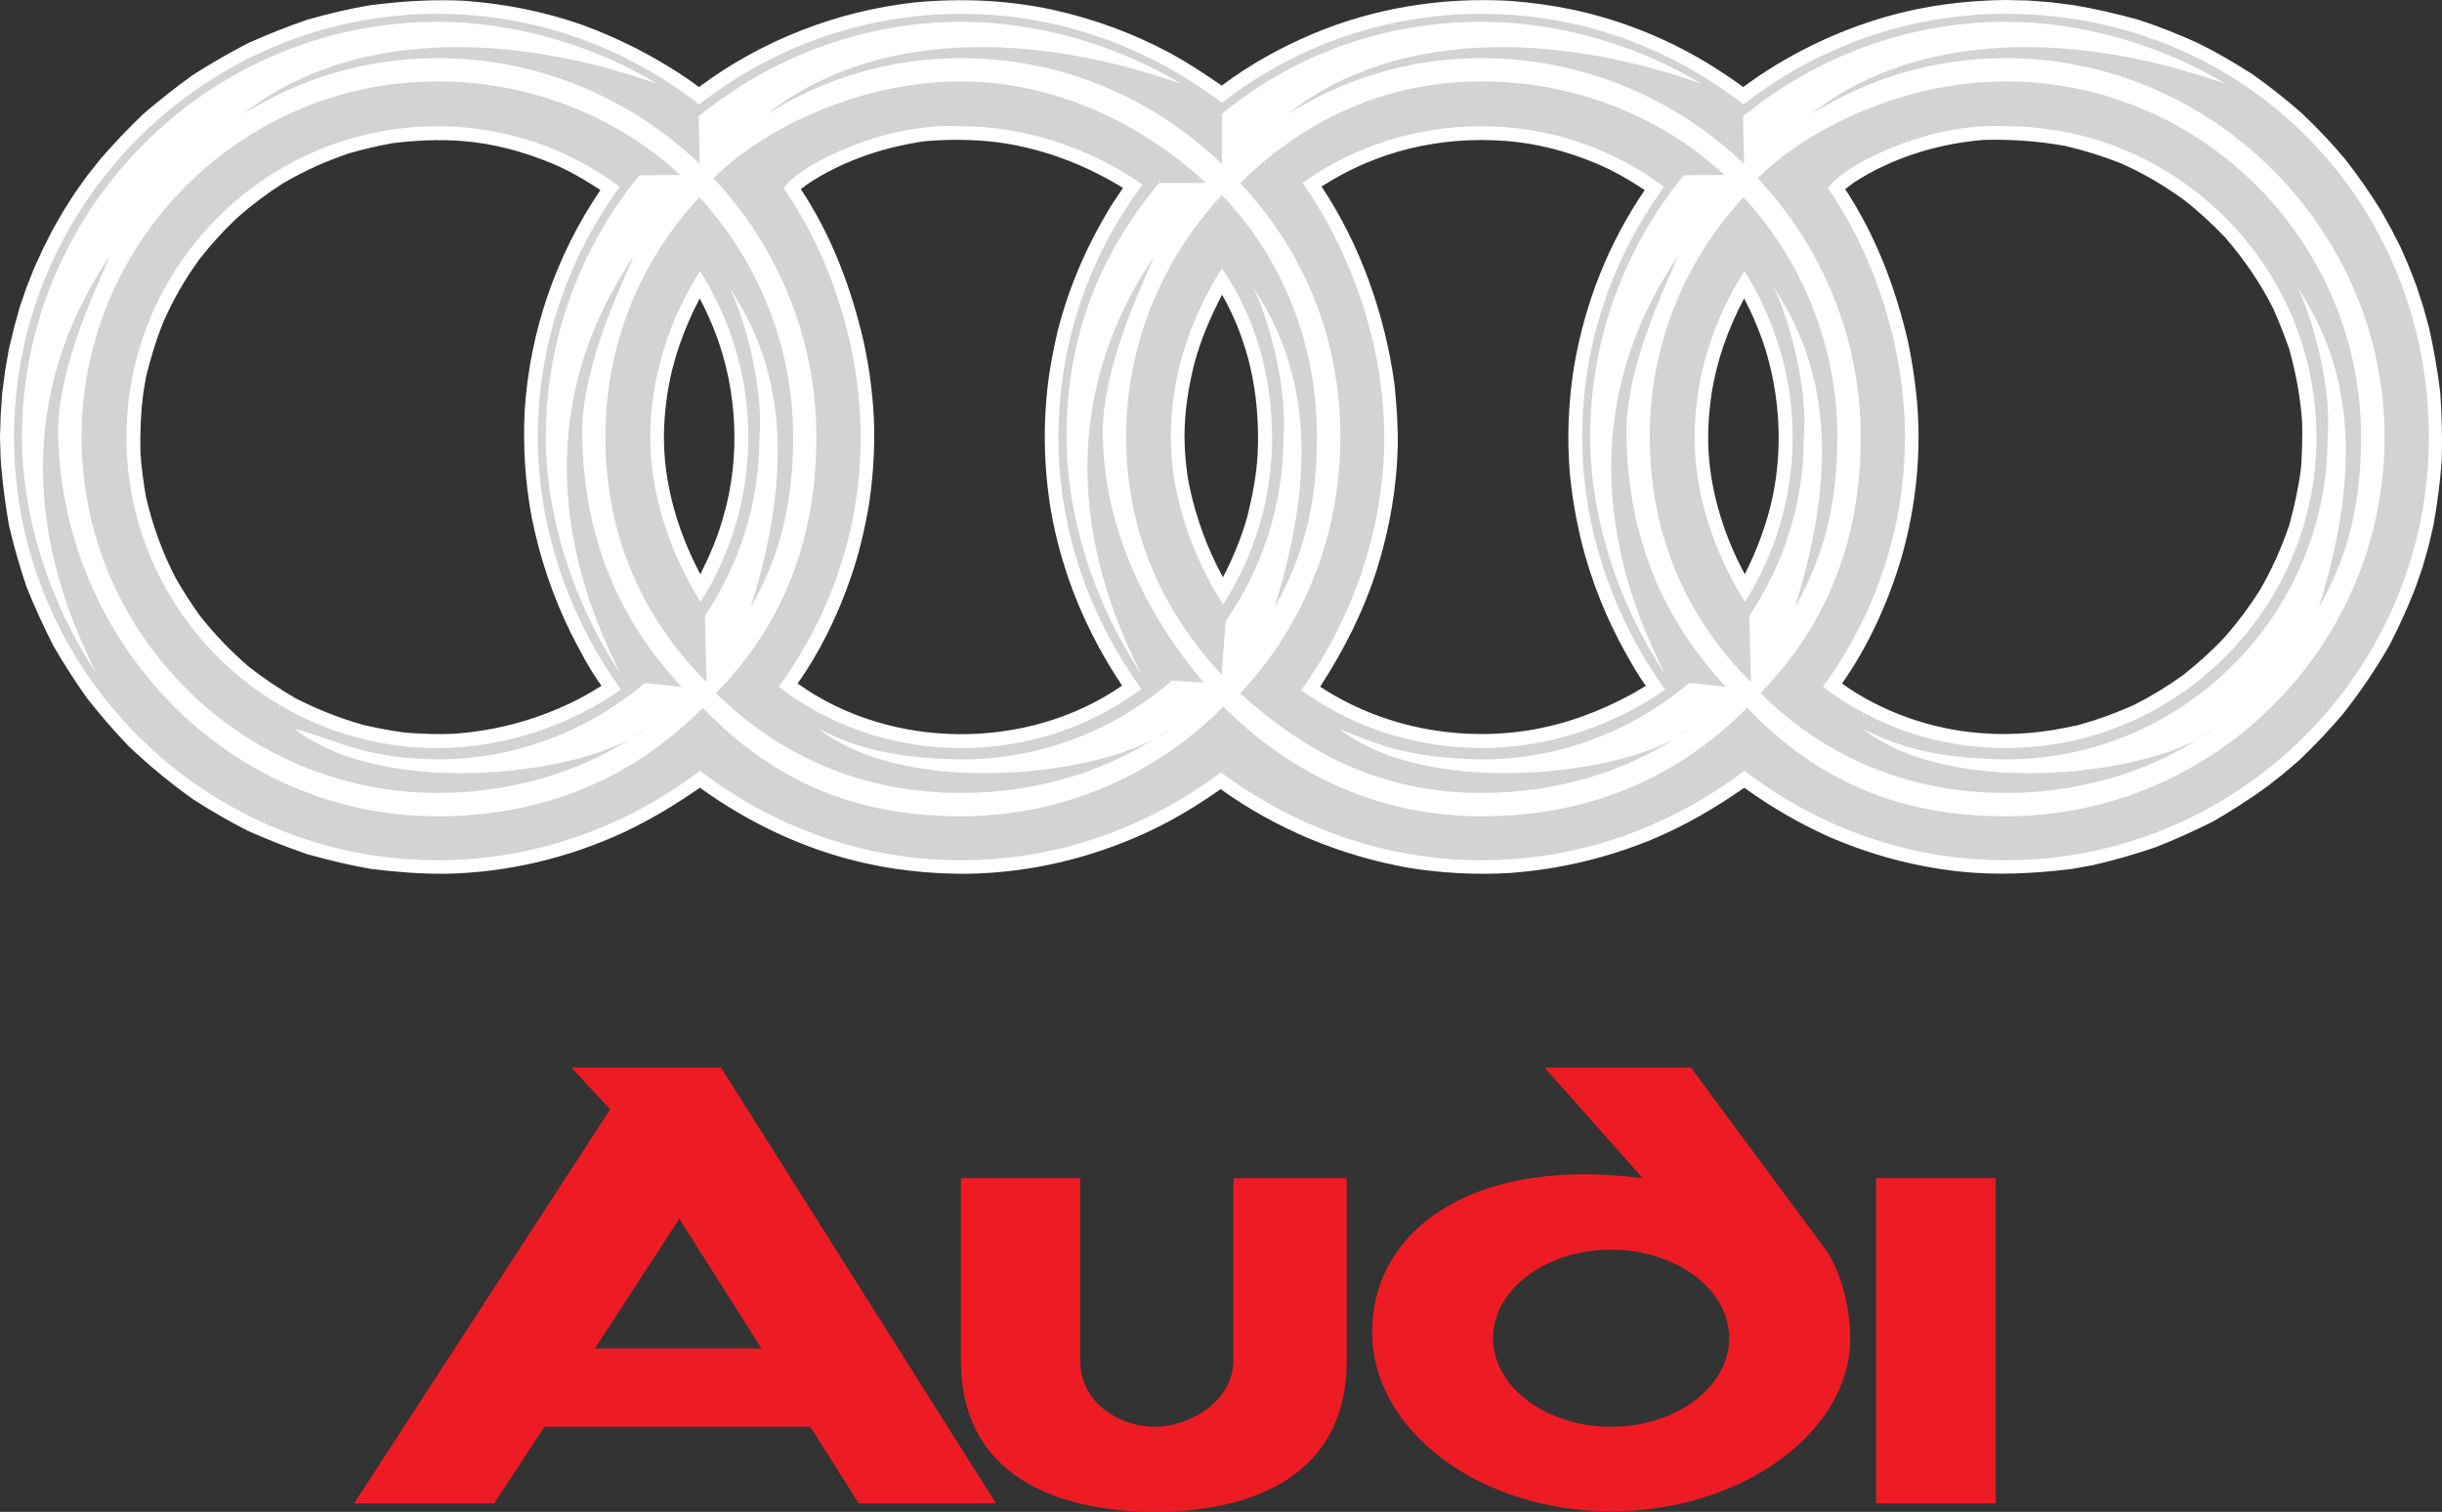 <?xml version="1.0" encoding="utf-8"?>
<!-- Generator: Adobe Illustrator 16.0.0, SVG Export Plug-In . SVG Version: 6.00 Build 0)  -->
<!DOCTYPE svg PUBLIC "-//W3C//DTD SVG 1.1//EN" "http://www.w3.org/Graphics/SVG/1.1/DTD/svg11.dtd">
<svg version="1.1" id="Layer_1" xmlns="http://www.w3.org/2000/svg" xmlns:xlink="http://www.w3.org/1999/xlink" x="0px" y="0px"
	 width="172.229px" height="106.636px" viewBox="273.255 309.907 172.229 106.636"
	 enable-background="new 273.255 309.907 172.229 106.636" xml:space="preserve">
<rect x="273.255" y="309.907" width="172.229" height="106.636" fill="#333333" stroke="none"/>
<g>
	<g>
		<path fill="#ED1C24" d="M313.55,385.203l2.737,2.951l-18.058,27.789h9.879l3.54-5.402h18.758l3.414,5.402h9.68l-19.396-30.74
			H313.55z M315.213,405.013l5.954-9.142l5.789,9.142H315.213z"/>
		<path fill="#ED1C24" d="M360.247,405.851c0,2.939-3.164,4.69-5.541,4.69c-2.376,0-5.264-1.577-5.264-4.69v-12.844h-8.417v12.844
			c0,8.904,8.041,10.692,13.681,10.692c5.652,0,13.531-1.788,13.531-10.692v-12.844h-7.99V405.851z"/>
		<path fill="#ED1C24" d="M392.511,385.203h-10.317l6.916,7.804c-12.281-1.588-19.084,3.864-19.083,10.843
			c0,6.966,7.591,12.656,16.856,12.656c9.268,0,17.195-5.716,16.857-12.656c-0.101-2.251-0.801-4.489-1.726-5.803L392.511,385.203z
			 M386.883,410.541c-4.576,0-8.328-2.803-8.328-6.254c0-3.438,3.752-6.24,8.328-6.24s8.33,2.802,8.33,6.24
			C395.213,407.738,391.459,410.541,386.883,410.541z"/>
		<rect x="405.567" y="393.007" fill="#ED1C24" width="8.44" height="22.938"/>
	</g>
	<path fill="#FFFFFF" d="M412.982,361.617c2.377,0.188,4.602-0.051,6.928-0.588c1.338-0.375,2.59-0.838,3.852-1.4
		c1.228-0.625,2.34-1.301,3.453-2.1c1.062-0.838,2.051-1.726,2.976-2.714c0.889-1.025,1.688-2.088,2.413-3.227
		c0.875-1.488,1.537-2.989,2.103-4.627c0.375-1.363,0.662-2.689,0.838-4.077c0.074-1.087,0.1-2.139,0.074-3.214
		c-0.125-1.788-0.438-3.426-0.912-5.151c-0.338-0.964-0.713-1.914-1.127-2.852c-0.938-1.851-2.037-3.439-3.389-5.015
		c-0.925-0.962-1.912-1.875-2.976-2.701c-1.402-1.001-2.803-1.826-4.377-2.527c-1.277-0.5-2.578-0.912-3.928-1.225
		c-1.89-0.339-3.814-0.476-5.74-0.425c-3.227,0.262-6.465,1.25-9.191,3.026c-0.188,0.137-0.399,0.312-0.588,0.45
		c2.15,3.24,3.576,7.016,4.439,10.78c0.25,1.213,0.449,2.428,0.576,3.652c0.412,3.889,0.022,7.828-1.052,11.58
		c-0.913,3.089-2.325,6.216-4.188,8.854C405.992,360.143,409.531,361.367,412.982,361.617L412.982,361.617z M397.512,333.78
		c-0.36-0.963-0.762-1.914-1.248-2.826c-1.127,2.125-1.938,4.389-2.303,6.778c-0.199,1.362-0.287,2.739-0.199,4.126
		c0.188,2.964,1.14,5.94,2.551,8.554c0.9-1.813,1.576-3.602,1.988-5.59c0.688-3.402,0.476-7.003-0.551-10.331L397.512,333.78
		L397.512,333.78z M381.08,361.418c2.639-0.438,5.016-1.326,7.354-2.602l0.9-0.538c-0.5-0.675-0.938-1.451-1.35-2.176
		c-1.4-2.489-2.478-5.14-3.179-7.929c-0.399-1.625-0.674-3.239-0.838-4.914c-0.199-2.515-0.1-5.002,0.301-7.492
		c0.763-4.489,2.427-8.703,4.988-12.455c-1.088-0.713-2.213-1.376-3.414-1.875c-2.037-0.851-4.188-1.427-6.401-1.589
		c-4.603-0.35-9.104,0.712-12.98,3.214c2.752,4.139,4.453,8.991,5.141,13.906c0.15,1.488,0.25,2.901,0.236,4.401
		c-0.074,2.94-0.574,5.804-1.449,8.618c-0.938,2.989-2.326,5.728-4.026,8.354C370.662,361.168,375.99,362.219,381.08,361.418
		L381.08,361.418z M360.783,333.593c-0.361-1-0.812-1.977-1.338-2.902c-0.8,1.538-1.488,3.126-1.938,4.79
		c-0.438,1.713-0.713,3.477-0.713,5.252c0.012,1.126,0.112,2.264,0.325,3.365c0.475,2.301,1.273,4.477,2.389,6.528
		c0.701-1.364,1.3-2.789,1.712-4.265c0.375-1.489,0.65-2.927,0.738-4.451c0.088-2.077-0.062-4.153-0.537-6.167
		C361.258,335.03,361.02,334.281,360.783,333.593L360.783,333.593z M347.854,333.243c0.812-3.189,2.113-6.14,3.839-8.942
		l0.664-0.988l0.1-0.15c-2.39-1.476-4.953-2.502-7.717-3.04c-2.001-0.387-4.177-0.425-6.204-0.263
		c-2.826,0.401-5.516,1.277-7.94,2.777c-0.288,0.188-0.601,0.4-0.862,0.613c2.165,3.24,3.575,7.016,4.438,10.78
		c0.438,2.014,0.688,4.052,0.739,6.104c0.023,1.875-0.113,3.726-0.401,5.564c-0.214,1.201-0.475,2.389-0.812,3.564
		c-0.912,3.089-2.325,6.216-4.189,8.854c6.59,4.715,16.22,4.765,22.886,0.15c-2.551-3.814-4.29-8.004-5.052-12.531
		c-0.5-3.126-0.538-6.303-0.088-9.442C347.415,335.268,347.615,334.256,347.854,333.243L347.854,333.243z M323.729,333.442
		c-0.325-0.85-0.7-1.687-1.125-2.488c-1.112,2.125-1.927,4.389-2.288,6.778c-0.201,1.362-0.289,2.739-0.201,4.126
		c0.188,2.964,1.139,5.94,2.539,8.554c0.676-1.363,1.251-2.701,1.649-4.177C325.48,342.146,325.255,337.432,323.729,333.442
		L323.729,333.442z M310.748,346.361c-0.462-2.488-0.612-4.978-0.487-7.516c0.363-5.564,2.201-10.917,5.34-15.532
		c-1.075-0.713-2.214-1.376-3.401-1.875c-2.051-0.851-4.202-1.427-6.403-1.589c-1.638-0.125-3.264-0.036-4.89,0.162
		c-1.025,0.188-2.038,0.425-3.039,0.713c-1.638,0.55-3.126,1.226-4.639,2.102c-1.139,0.725-2.202,1.525-3.214,2.413
		c-0.987,0.926-1.876,1.901-2.714,2.977c-1.001,1.388-1.826,2.814-2.515,4.377c-0.525,1.3-0.912,2.576-1.238,3.927l-0.175,1.038
		c-0.186,1.413-0.249,2.826-0.212,4.252c0.063,1.063,0.212,2.101,0.388,3.151c0.488,2.051,1.139,3.877,2.114,5.753
		c0.5,0.863,1.051,1.726,1.639,2.551c1.05,1.352,2.176,2.514,3.464,3.639c1.063,0.838,2.188,1.588,3.352,2.264
		c1.538,0.776,3.088,1.4,4.752,1.864c1,0.237,2.051,0.438,3.076,0.562c1.15,0.075,2.263,0.125,3.401,0.062
		c3.103-0.237,5.965-1.038,8.73-2.451l0.712-0.388l0.888-0.538c-0.838-1.151-1.539-2.501-2.188-3.777
		C312.224,351.926,311.311,349.188,310.748,346.361L310.748,346.361z M433.104,365.419c-1.198,0.863-2.45,1.664-3.737,2.414
		c-1.326,0.663-2.689,1.288-4.103,1.838c-1.438,0.488-2.889,0.913-4.377,1.251l-1.514,0.275c-2.652,0.324-5.314,0.463-7.967,0.175
		c-3.228-0.362-6.265-1.188-9.229-2.478c-2.102-0.949-4.039-2.088-5.903-3.426c-2.062,1.438-4.189,2.678-6.515,3.651
		c-3.227,1.325-6.541,2.103-10.018,2.362c-2.4,0.14-4.814,0.014-7.191-0.375c-4.764-0.861-9.254-2.713-13.205-5.539
		c-1.688,1.188-3.453,2.25-5.341,3.113c-3.901,1.776-8.029,2.752-12.317,2.853c-2.825,0.036-5.628-0.265-8.38-0.976
		c-3.876-1.014-7.416-2.74-10.69-5.091c-1.728,1.2-3.465,2.25-5.354,3.14c-3.915,1.812-8.19,2.838-12.506,2.927
		c-1.8,0.024-3.564-0.126-5.34-0.339c-1.513-0.262-3-0.623-4.478-1.037c-1.438-0.488-2.826-1.038-4.202-1.65
		c-1.325-0.676-2.626-1.426-3.864-2.227c-1.638-1.164-3.114-2.389-4.565-3.764c-1.025-1.076-2-2.202-2.913-3.365
		c-0.863-1.213-1.663-2.463-2.401-3.739c-0.676-1.351-1.3-2.689-1.864-4.103c-0.487-1.438-0.901-2.888-1.25-4.376
		c-0.262-1.537-0.463-3.063-0.575-4.615l-0.05-1.576l0.05-1.587l0.112-1.563l0.201-1.539l0.262-1.513l0.363-1.501l0.4-1.451
		l0.487-1.425l0.563-1.413l0.625-1.362l0.676-1.326l0.75-1.301l0.788-1.239l0.863-1.212l0.913-1.15c0.975-1.138,2-2.2,3.063-3.227
		c1.113-0.951,2.301-1.889,3.502-2.751c1.263-0.801,2.539-1.539,3.864-2.227c1.376-0.612,2.764-1.175,4.202-1.664
		c1.477-0.412,2.964-0.775,4.478-1.024c2.214-0.275,4.439-0.426,6.666-0.3c2.826,0.212,5.577,0.763,8.229,1.688
		c2.613,0.963,5.003,2.176,7.316,3.727l0.512,0.363l0.413,0.3c4.415-3.289,9.705-5.352,15.184-5.965
		c3.275-0.313,6.59-0.176,9.815,0.525c2.875,0.638,5.665,1.664,8.267,3.064c1.25,0.688,2.438,1.463,3.602,2.276
		c1.964-1.476,4.166-2.701,6.427-3.651c4.34-1.839,9.181-2.602,13.896-2.327c1.514,0.113,3.051,0.325,4.526,0.638
		c3.515,0.763,6.914,2.164,9.953,4.09c0.664,0.424,1.353,0.887,1.978,1.35c3.024-2.237,6.479-3.927,10.094-4.964
		c2.75-0.788,5.539-1.139,8.402-1.176l1.627,0.038l1.61,0.126l1.576,0.2c1.551,0.262,3.039,0.612,4.553,1.024
		c1.451,0.476,2.839,1.026,4.238,1.664c1.363,0.675,2.615,1.414,3.877,2.227c1.201,0.862,2.353,1.762,3.465,2.751
		c1.076,1.026,2.076,2.075,3.015,3.202c0.914,1.162,1.752,2.376,2.524,3.626l0.728,1.301l0.676,1.326l0.588,1.362l0.537,1.4
		l0.463,1.438l0.4,1.451c0.338,1.515,0.6,3.002,0.787,4.553c0.11,1.575,0.149,3.15,0.11,4.726c-0.11,1.552-0.311,3.078-0.586,4.615
		l-0.35,1.501l-0.414,1.451l-0.488,1.424c-0.549,1.414-1.162,2.764-1.85,4.103c-1,1.739-2.089,3.339-3.326,4.902
		c-0.978,1.137-1.978,2.202-3.064,3.226l-1.125,0.964L433.104,365.419L433.104,365.419z"/>
	<path fill="#D1D3D4" d="M323.091,358.029c-4.551-4.553-7.14-10.38-7.14-17.284c0-6.577,2.463-12.431,6.627-16.932
		c4.09,4.464,6.616,10.417,6.616,16.932c0,4.527-0.875,8.342-3.002,12.006c3.165-10.054,2.251-17.133-1.625-22.748
		c0.699,0.988,2.602,6.528,2.251,10.742c0,4.666-1.427,9.005-3.854,12.606L323.091,358.029L323.091,358.029z M444.559,340.745
		c0,16.446-13.418,29.839-29.85,29.839c-6.879,0-13.232-2.339-18.422-6.314c-5.201,3.926-11.592,6.314-18.533,6.314
		c-6.854,0-13.182-2.339-18.396-6.202c-5.216,3.901-11.505,6.202-18.309,6.202c-6.878,0-13.229-2.339-18.421-6.314
		c-5.189,3.926-11.593,6.314-18.521,6.314c-16.445,0-29.864-13.393-29.864-29.839c0-16.444,13.418-29.863,29.864-29.863
		c6.928,0,13.332,2.389,18.458,6.39c5.141-4.001,11.556-6.39,18.484-6.39c6.928,0,13.244,2.376,18.383,6.278
		c5.114-3.977,11.493-6.278,18.321-6.278c6.941,0,13.332,2.389,18.459,6.39c5.152-4.001,11.566-6.39,18.496-6.39
		C431.766,310.882,444.559,324.264,444.559,340.745L444.559,340.745z M414.709,314.009c-5.055,0-9.705,1.438-13.721,3.952
		c6.565-5.241,17.106-6.378,29.215-2.151c-4.363-2.651-9.992-4.365-15.494-4.365c-6.992,0-13.469,2.539-18.521,6.666l0.075,3.364
		c-4.815-4.615-11.344-7.466-18.51-7.466c-5.041,0-9.691,1.438-13.693,3.952c6.541-5.241,17.097-6.378,29.188-2.151
		c-4.365-2.651-9.979-4.365-15.494-4.365c-6.967,0-13.268,2.351-18.321,6.491v3.539c-4.802-4.615-11.218-7.466-18.383-7.466
		c-5.041,0-9.705,1.438-13.707,3.952c6.554-5.241,17.096-6.378,29.2-2.151c-4.364-2.651-9.979-4.365-15.494-4.365
		c-6.979,0-13.457,2.539-18.521,6.666l0.076,3.364c-4.804-4.615-11.331-7.466-18.497-7.466c-5.04,0-9.705,1.438-13.719,3.952
		c6.565-5.241,17.107-6.378,29.211-2.151c-4.363-2.651-9.991-4.365-15.494-4.365c-16.133,0-29.301,13.181-29.301,29.3
		c0,5.603,1.95,11.731,5.264,16.671c-6.69-13.194-3.314-23.223,0.952-29.463c-1.639,3.663-3.777,8.566-3.664,12.792
		c0.413,14.545,12.03,26.737,26.75,26.737c7.466,0,13.768-2.651,18.721-7.653c4.902,5.114,10.643,7.653,18.221,7.653
		c6.965,0,13.631-2.801,18.483-7.74c4.766,4.777,10.98,7.74,18.221,7.74c7.479,0,13.771-2.651,18.722-7.653
		c4.916,5.114,10.643,7.653,18.233,7.653c14.719,0,26.726-12.018,26.726-26.737C441.434,326.126,429.328,314.009,414.709,314.009
		L414.709,314.009z M355.906,357.916c-3.977,3.451-9.191,5.554-14.856,5.554c-5.365-0.089-7.766-1.026-10.055-2.151
		c6.553,5.103,21.11,3.127,24.824-0.075c-4.053,2.914-9.143,4.59-14.77,4.59c-6.903,0-12.718-2.526-17.295-7.041
		c4.702-4.79,7.078-10.805,7.078-18.046c0-7.04-2.763-13.48-7.253-18.27c3.438-3.452,10.242-6.828,17.471-6.828
		c6.579,0,12.769,2.989,17.271,7.165h-3.315c-4.239,5.078-6.528,10.843-6.528,17.933c0,5.603,1.95,11.731,5.253,16.671
		c-6.69-13.194-3.303-23.223,0.95-29.463c-1.639,3.663-3.752,8.578-3.651,12.792c0.149,6.541,3.113,12.606,7.128,17.308
		L355.906,357.916L355.906,357.916z M359.42,357.492c-4.227-4.503-6.74-10.168-6.74-16.747c0-6.577,2.563-12.593,6.753-17.082
		c4.265,4.476,6.704,10.417,6.704,17.082c0,4.527-0.877,8.342-3.002,12.006c3.164-10.054,2.25-17.133-1.627-22.748
		c0.701,0.988,2.603,6.528,2.265,10.742c0,4.803-1.513,9.292-4.076,12.97L359.42,357.492L359.42,357.492z M360.721,358.816
		c4.429-4.727,7.066-11.042,7.066-18.071c0-7.04-2.576-13.117-7.066-17.933c4.502-4.426,10.254-7.165,17.033-7.165
		c6.541,0,12.668,2.463,17.133,6.603l-2.877,0.013c-4.127,5.039-6.604,11.492-6.604,18.482c0,5.603,1.951,11.731,5.266,16.671
		c-6.691-13.194-3.313-23.223,0.951-29.463c-1.639,3.663-3.766,8.553-3.664,12.792c0.148,7.003,2.5,12.769,7.027,17.608
		l-2.588-0.275c-3.953,3.339-9.078,5.391-14.646,5.391c-5.365-0.089-7.553-1.15-10.043-2.15c6.541,5.102,21.098,3.125,24.811-0.076
		c-4.051,2.914-9.141,4.59-14.768,4.59C370.537,365.832,365.361,362.968,360.721,358.816L360.721,358.816z M365.023,358.592
		c3.575,2.576,8.028,4.076,12.729,4.076c4.715,0,9.33-1.589,12.943-4.126c-3.564-4.94-5.853-11.255-5.853-17.796
		c0-6.565,2.138-12.655,5.777-17.657c-3.604-2.702-8.055-4.276-12.869-4.276c-4.701,0-9.055,1.438-12.631,4
		c3.438,4.854,5.766,11.469,5.766,17.933C370.889,347.286,368.588,353.652,365.023,358.592L365.023,358.592z M359.508,352.551
		c2.201-3.415,3.464-7.467,3.464-11.806c0-4.426-1.227-8.566-3.54-11.905c-2.227,3.515-3.602,7.567-3.602,11.905
		C355.832,344.998,357.382,349.162,359.508,352.551L359.508,352.551z M353.755,358.503c-3.651-5.077-5.853-11.18-5.853-17.758
		c0-6.677,2.225-12.855,5.939-17.82c-3.577-2.489-8.141-4.113-12.779-4.113c-5.566-0.313-11.644,2.875-12.532,4.376
		c3.302,4.765,5.428,11.242,5.428,17.558c0,6.528-2.125,12.582-5.778,17.596c3.565,2.752,8.042,4.327,12.869,4.327
		C345.764,362.668,350.167,361.168,353.755,358.503L353.755,358.503z M321.328,358.354l-2.589-0.275
		c-3.952,3.339-9.066,5.392-14.631,5.392c-5.365-0.09-6.955-1.365-10.068-2.152c6.555,5.103,21.11,3.127,24.838-0.075
		c-4.064,2.914-9.154,4.59-14.77,4.59c-13.806,0-25.099-11.267-25.099-25.087c0-13.818,11.28-25.098,25.099-25.098
		c6.541,0,12.668,2.463,17.133,6.603l-2.89,0.013c-4.113,5.039-6.603,11.492-6.603,18.482c0,5.603,1.963,11.731,5.265,16.671
		c-6.689-13.194-3.302-23.223,0.951-29.463c-1.638,3.663-3.752,8.553-3.65,12.792C314.462,347.749,316.801,353.514,321.328,358.354
		L321.328,358.354z M322.667,352.364c2.137-3.389,3.363-7.366,3.363-11.619c0-4.276-1.238-8.29-3.401-11.717
		c-2.138,3.352-3.513,7.441-3.513,11.717C319.115,344.935,320.602,349.062,322.667,352.364L322.667,352.364z M317.051,358.542
		c-3.563-4.94-5.866-11.255-5.866-17.796c0-6.565,2.141-12.655,5.778-17.657c-3.589-2.702-8.054-4.276-12.855-4.276
		c-12.081,0-21.935,9.854-21.935,21.934c0,12.082,9.854,21.923,21.935,21.923C308.811,362.668,313.438,361.079,317.051,358.542
		L317.051,358.542z M396.75,358.029c-4.553-4.553-7.141-10.38-7.141-17.284c0-6.577,2.463-12.431,6.614-16.932
		c4.103,4.464,6.615,10.417,6.615,16.932c0,4.527-0.875,8.342-3.002,12.006c3.178-10.054,2.252-17.133-1.613-22.748
		c0.689,0.988,2.604,6.528,2.252,10.742c0,4.666-1.426,9.005-3.852,12.606L396.75,358.029L396.75,358.029z M397.412,358.792
		c4.69-4.79,7.078-10.805,7.078-18.046c0-7.04-2.765-13.48-7.267-18.27c3.451-3.452,10.242-6.828,17.484-6.828
		c13.805,0,25.072,11.28,25.072,25.098c0,4.527-0.861,8.342-2.988,12.006c3.164-10.054,2.238-17.133-1.625-22.748
		c0.688,0.988,2.602,6.528,2.25,10.742c0,12.519-10.203,22.725-22.709,22.725c-5.367-0.089-7.768-1.025-10.068-2.15
		c6.554,5.102,21.109,3.126,24.824-0.076c-4.053,2.914-9.141,4.59-14.756,4.59C407.805,365.832,401.99,363.307,397.412,358.792
		L397.412,358.792z M401.826,358.341c3.578,2.752,8.053,4.327,12.883,4.327c12.066,0,21.922-9.841,21.922-21.923
		c0-12.08-9.854-21.934-21.922-21.934c-5.566-0.313-11.645,2.875-12.531,4.376c3.301,4.765,5.429,11.242,5.429,17.558
		C407.605,347.273,405.479,353.327,401.826,358.341L401.826,358.341z M396.324,352.364c2.127-3.389,3.365-7.366,3.365-11.619
		c0-4.276-1.253-8.29-3.402-11.717c-2.152,3.352-3.514,7.441-3.514,11.717C392.773,344.935,394.248,349.062,396.324,352.364
		L396.324,352.364z"/>
</g>
</svg>
